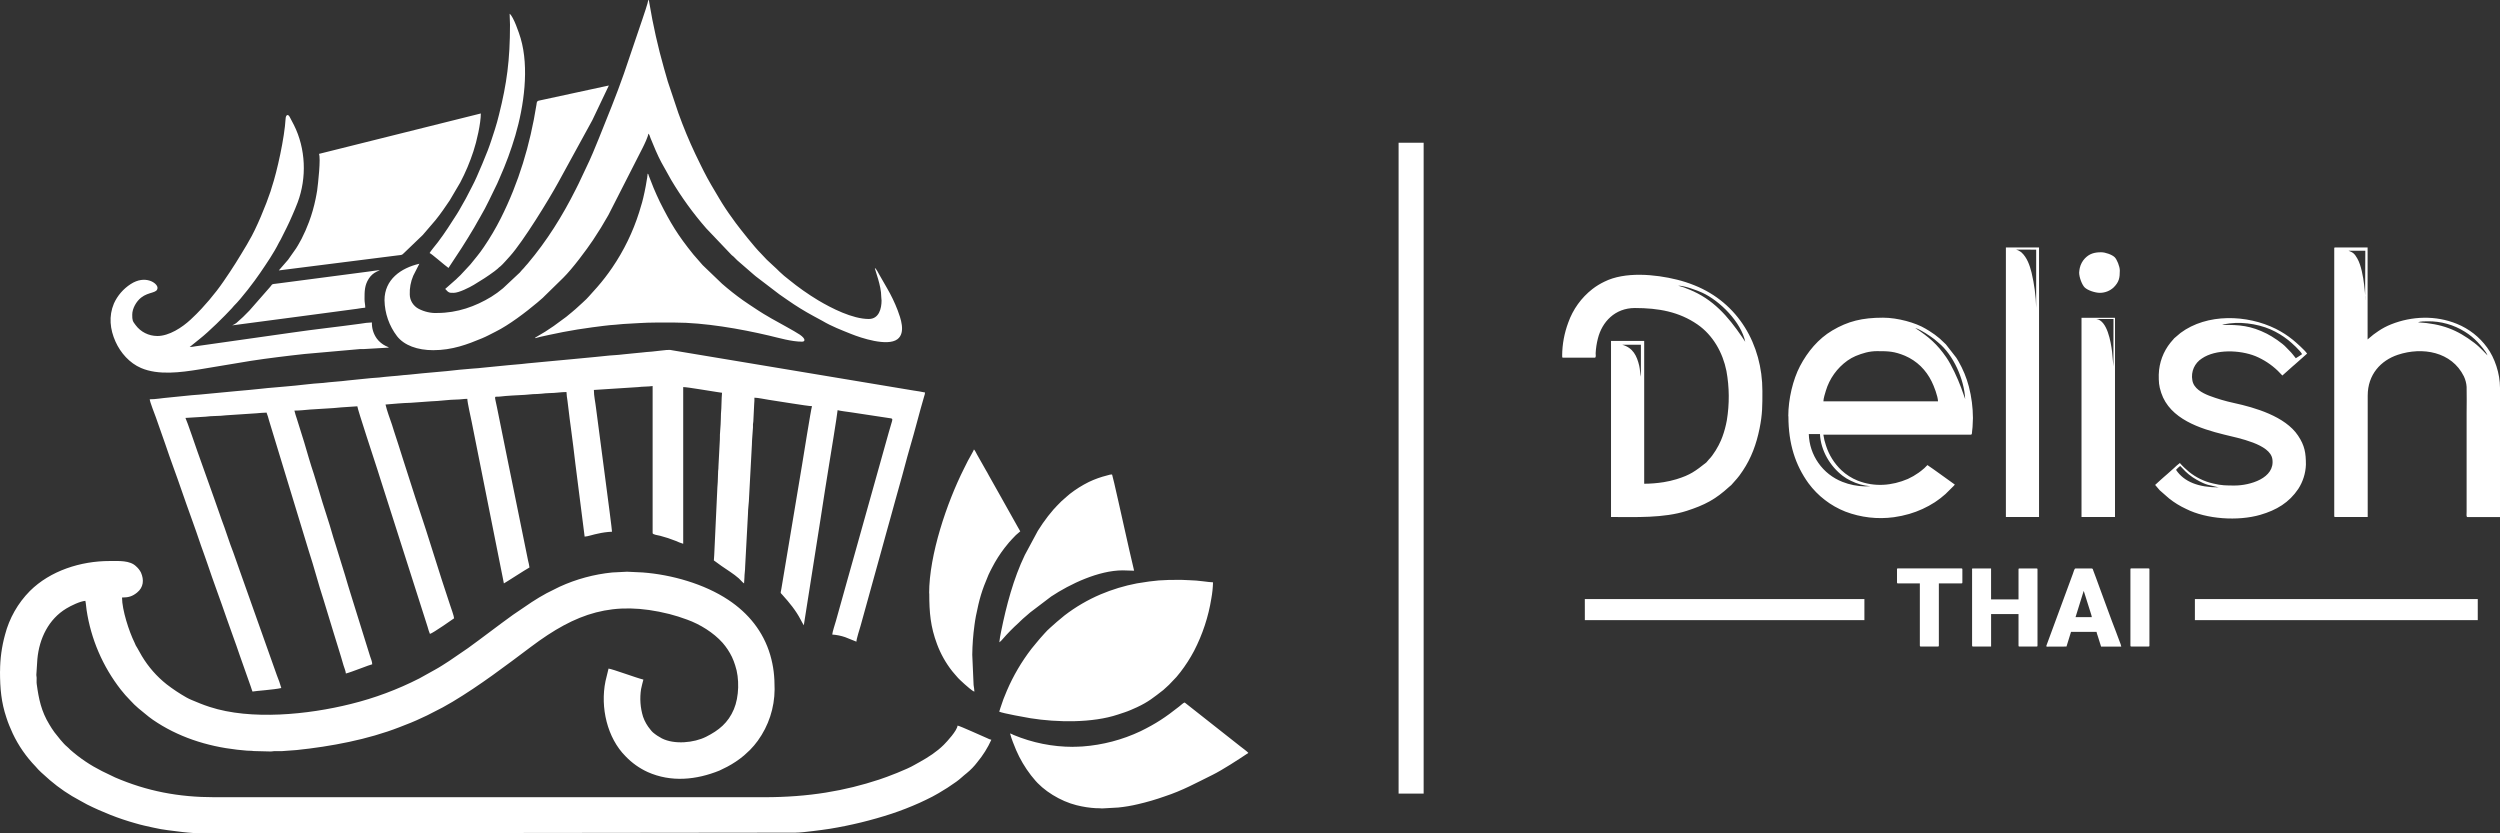 <svg xmlns="http://www.w3.org/2000/svg" width="96" height="32" viewBox="0 0 96 32" fill="none">
  <rect x="0" y="0" width="96" height="32" fill="#333333" stroke="none"/>
  <path fill-rule="evenodd" clip-rule="evenodd" d="M0 25.78C0 26.445 0.051 26.978 0.244 27.551C0.28 27.66 0.314 27.761 0.357 27.863L0.489 28.167C0.709 28.633 1.005 29.06 1.364 29.431C1.431 29.511 1.502 29.586 1.578 29.656L1.917 29.959C2.271 30.262 2.658 30.524 3.071 30.742L3.344 30.892C3.638 31.04 3.931 31.168 4.24 31.291C4.555 31.416 4.875 31.523 5.201 31.614C5.314 31.646 5.435 31.681 5.547 31.705L5.893 31.782C6.263 31.87 6.64 31.901 7.017 31.951C7.287 31.983 7.558 32 7.829 32L30.541 31.974C30.705 31.974 31.046 31.936 31.22 31.913C31.446 31.882 31.658 31.861 31.869 31.825C32.673 31.693 33.465 31.5 34.239 31.247C34.602 31.126 34.959 30.987 35.309 30.83C35.478 30.754 35.639 30.674 35.805 30.59L36.042 30.458C36.276 30.323 36.502 30.177 36.721 30.019C36.861 29.922 36.992 29.788 37.125 29.686C37.275 29.564 37.41 29.424 37.527 29.27C37.745 29.008 37.927 28.718 38.068 28.407C38.012 28.395 37.959 28.374 37.909 28.347C37.733 28.274 36.854 27.87 36.77 27.863C36.754 28.054 36.374 28.467 36.241 28.601C35.975 28.866 35.646 29.078 35.318 29.26L35.115 29.373C34.845 29.537 34.052 29.842 33.758 29.936C32.453 30.366 31.073 30.613 29.341 30.613H8.235C6.856 30.613 5.645 30.381 4.421 29.854L3.915 29.61C3.477 29.39 3.068 29.116 2.7 28.792C2.65 28.747 2.621 28.707 2.568 28.666C2.447 28.575 2.192 28.252 2.091 28.12C2.02 28.022 1.953 27.92 1.892 27.815C1.585 27.311 1.488 26.842 1.41 26.267C1.399 26.188 1.41 26.106 1.407 26.026C1.4 25.991 1.396 25.955 1.395 25.919L1.435 25.306C1.509 24.514 1.868 23.775 2.548 23.366C2.726 23.258 3.069 23.09 3.278 23.072C3.301 23.172 3.307 23.308 3.324 23.42C3.491 24.536 3.943 25.59 4.638 26.481C4.753 26.628 4.876 26.768 5.008 26.9C5.103 27.006 5.205 27.104 5.313 27.196C5.499 27.339 5.655 27.491 5.867 27.637C6.82 28.294 7.936 28.657 9.109 28.789L9.47 28.824C9.534 28.833 9.591 28.824 9.653 28.831C9.718 28.84 9.782 28.844 9.847 28.843L10.394 28.857C10.464 28.857 10.469 28.846 10.529 28.843C10.624 28.838 10.736 28.851 10.828 28.843C11.007 28.824 11.202 28.822 11.388 28.802C12.703 28.666 14.126 28.398 15.34 27.924C15.636 27.811 15.925 27.698 16.197 27.566C16.264 27.533 16.335 27.505 16.402 27.471L16.997 27.166C17.128 27.087 17.249 27.026 17.379 26.948C18.434 26.315 19.411 25.572 20.394 24.834C22.119 23.538 23.541 23.039 25.702 23.578C25.934 23.638 26.163 23.71 26.387 23.794C26.882 23.973 27.399 24.293 27.748 24.684C27.891 24.848 28.011 25.03 28.106 25.225C28.155 25.33 28.197 25.439 28.231 25.55C28.401 26.047 28.382 26.761 28.182 27.233C27.961 27.758 27.601 28.047 27.114 28.292C26.651 28.525 25.898 28.598 25.417 28.355C25.295 28.291 25.18 28.215 25.074 28.126C25.038 28.093 25.006 28.057 24.977 28.018C24.853 27.872 24.757 27.705 24.694 27.524C24.587 27.179 24.561 26.814 24.618 26.457C24.643 26.321 24.678 26.216 24.706 26.096C24.447 26.036 23.51 25.686 23.368 25.674L23.251 26.156C23.044 27.164 23.316 28.338 24.026 29.046C24.267 29.297 24.553 29.501 24.87 29.646C25.771 30.049 26.742 29.948 27.627 29.59L27.92 29.446C28.153 29.324 28.372 29.177 28.573 29.008L28.799 28.799C28.908 28.689 29.008 28.57 29.099 28.445C29.515 27.87 29.741 27.181 29.745 26.473C29.745 25.972 29.707 25.6 29.576 25.147C29.309 24.246 28.738 23.547 27.967 23.035C27.046 22.423 25.793 22.066 24.68 21.982L24.08 21.954L23.509 21.983C22.81 22.053 22.128 22.238 21.49 22.53C21.452 22.547 21.424 22.565 21.389 22.58L20.989 22.78C20.796 22.888 20.601 22.998 20.417 23.122L19.702 23.607C19.117 24.028 18.553 24.467 17.97 24.888L17.249 25.381C17.066 25.498 16.883 25.621 16.692 25.724L16.104 26.051C15.267 26.478 14.384 26.808 13.471 27.033C11.825 27.444 9.634 27.663 8.052 27.146C7.75 27.047 7.638 26.994 7.373 26.885C7.3 26.856 7.229 26.822 7.16 26.783C6.894 26.632 6.639 26.463 6.397 26.276C6.018 25.975 5.697 25.608 5.448 25.193L5.271 24.88C5.249 24.84 5.237 24.828 5.214 24.786C5.192 24.743 5.184 24.71 5.165 24.673C4.954 24.247 4.686 23.419 4.686 22.945C4.94 22.945 5.086 22.898 5.262 22.756C5.515 22.554 5.535 22.265 5.414 21.988C5.369 21.898 5.306 21.817 5.23 21.751C4.993 21.511 4.559 21.543 4.208 21.543C3.098 21.543 1.929 21.916 1.146 22.696C0.686 23.162 0.357 23.741 0.193 24.374C0.067 24.83 0.003 25.302 0.002 25.776L0 25.78ZM54.668 5.481H53.706V30.475H54.668V5.481ZM79.839 10.46C79.839 10.657 79.952 10.937 80.049 11.035C80.169 11.154 80.459 11.245 80.638 11.245C80.835 11.244 81.024 11.169 81.167 11.034C81.374 10.826 81.401 10.666 81.401 10.391C81.401 10.225 81.288 9.964 81.207 9.88C81.108 9.781 80.851 9.687 80.684 9.687C80.421 9.687 80.235 9.743 80.062 9.92C79.964 10.023 79.896 10.15 79.864 10.288C79.852 10.345 79.844 10.402 79.84 10.46H79.839ZM81.808 21.862V24.792C81.808 24.819 81.816 24.827 81.843 24.827H82.503C82.529 24.827 82.538 24.819 82.538 24.792V21.862C82.538 21.835 82.529 21.827 82.503 21.827H81.843C81.813 21.827 81.808 21.835 81.808 21.862ZM72.845 21.862V22.369C72.845 22.395 72.853 22.403 72.88 22.403H73.722V24.792C73.722 24.819 73.73 24.827 73.757 24.827H74.417C74.444 24.827 74.452 24.819 74.452 24.792V22.403H75.32C75.347 22.403 75.355 22.395 75.355 22.369V21.862C75.355 21.835 75.347 21.827 75.32 21.827H72.877C72.85 21.827 72.842 21.835 72.842 21.862H72.845ZM80.013 22.693L80.024 22.717C80.028 22.729 80.032 22.742 80.035 22.752L80.29 23.56C80.306 23.605 80.318 23.65 80.326 23.697H79.701L80.013 22.693ZM79.353 24.828L79.527 24.264H80.507C80.517 24.314 80.531 24.362 80.549 24.408L80.682 24.83H81.457C81.443 24.764 81.422 24.7 81.395 24.638C81.373 24.572 81.349 24.52 81.326 24.454C81.302 24.387 81.283 24.334 81.257 24.268C81.054 23.752 80.824 23.099 80.625 22.567C80.577 22.438 80.531 22.311 80.486 22.186L80.382 21.909C80.37 21.872 80.366 21.83 80.323 21.83H79.697C79.654 21.83 79.629 21.957 79.599 22.032L78.61 24.716C78.553 24.86 78.563 24.829 78.736 24.829L79.353 24.828ZM75.728 21.862V24.792C75.728 24.819 75.737 24.827 75.763 24.827H76.458V23.581H77.511V24.793C77.511 24.82 77.519 24.828 77.545 24.828H78.206C78.232 24.828 78.24 24.82 78.24 24.793V21.863C78.24 21.836 78.232 21.828 78.206 21.828H77.545C77.519 21.828 77.511 21.836 77.511 21.863V23.017H76.457V21.828H75.758C75.731 21.828 75.723 21.836 75.723 21.863L75.728 21.862ZM60.858 23.812H71.593V23.005H60.857L60.858 23.812ZM84.284 23.812H95.146V23.005H84.284V23.812ZM81.103 13.501C81.055 13.121 80.918 12.309 80.5 12.25H81.158L81.155 14.074L81.103 13.501ZM79.93 19.852H81.216V12.203H79.93V19.852ZM78.189 11.82C78.177 11.365 78.117 10.912 78.012 10.468C77.941 10.182 77.836 9.888 77.628 9.696C77.592 9.663 77.441 9.566 77.369 9.583L78.189 9.587V11.817V11.82ZM77.026 19.854H78.299V9.502H77.026V19.854ZM83.56 18.042C83.608 17.987 83.661 17.937 83.719 17.893L83.792 17.968C83.95 18.149 84.137 18.302 84.346 18.419C84.767 18.656 84.81 18.61 85.198 18.716C84.436 18.716 83.871 18.511 83.558 18.04L83.56 18.042ZM85.333 12.48L85.342 12.476L85.39 12.46C85.955 12.326 86.668 12.424 87.186 12.648C87.429 12.755 87.657 12.892 87.865 13.057C87.998 13.162 88.328 13.461 88.4 13.599C88.322 13.656 88.241 13.705 88.159 13.756L88.041 13.608C87.952 13.495 87.864 13.423 87.795 13.345C87.65 13.18 87.26 12.921 87.044 12.813C86.445 12.512 85.994 12.464 85.333 12.48ZM82.896 14.372C82.896 14.669 82.896 14.797 82.991 15.086C83.326 16.093 84.487 16.461 85.411 16.689C85.966 16.827 87.174 17.053 87.259 17.63C87.368 18.367 86.388 18.644 85.814 18.644C85.501 18.644 85.295 18.644 84.988 18.567C84.648 18.491 84.331 18.338 84.059 18.12C83.99 18.064 83.94 18.007 83.876 17.957C83.816 17.9 83.759 17.841 83.706 17.779C83.624 17.843 83.546 17.91 83.471 17.983L83.233 18.196C83.187 18.232 83.158 18.265 83.115 18.298C83.072 18.33 83.044 18.367 82.993 18.406L82.757 18.621L82.933 18.826L83.29 19.139C83.493 19.3 83.714 19.436 83.949 19.544C84.733 19.939 85.94 20.017 86.794 19.77C87.421 19.588 87.901 19.298 88.253 18.776C88.433 18.498 88.534 18.177 88.547 17.846C88.547 17.39 88.501 17.11 88.245 16.727C87.752 15.986 86.581 15.648 85.784 15.475C85.459 15.405 85.14 15.311 84.829 15.193C84.564 15.089 84.235 14.918 84.186 14.6C84.156 14.44 84.176 14.275 84.241 14.126C84.307 13.977 84.416 13.851 84.554 13.764C85.085 13.403 86.007 13.435 86.608 13.675C86.927 13.808 87.218 13.999 87.467 14.238L87.643 14.42L88.052 14.055C88.074 14.038 88.095 14.021 88.115 14.002L88.593 13.578C88.502 13.443 88.159 13.141 88.046 13.049C87.844 12.885 87.625 12.744 87.393 12.628C86.284 12.076 84.748 12.029 83.733 12.784L83.488 12.992C83.46 13.023 83.453 13.04 83.419 13.073C83.386 13.106 83.379 13.12 83.35 13.153C83.069 13.5 82.91 13.929 82.897 14.374L82.896 14.372ZM92.852 12.376C92.931 12.338 93.124 12.338 93.226 12.338C93.731 12.332 94.228 12.471 94.655 12.741C94.835 12.852 94.999 12.987 95.144 13.141C95.26 13.271 95.462 13.491 95.52 13.648C95.481 13.617 95.254 13.348 95.016 13.168C94.343 12.654 93.769 12.434 92.85 12.376H92.852ZM90.822 11.518C90.837 11.396 90.797 11.067 90.782 10.934C90.747 10.636 90.669 10.18 90.52 9.925C90.412 9.735 90.356 9.694 90.181 9.627H90.828L90.82 11.519L90.822 11.518ZM89.635 9.537V19.82C89.635 19.846 89.642 19.854 89.669 19.854H90.92V15.192C90.92 14.384 91.419 13.843 92.079 13.623C93.019 13.311 94.143 13.502 94.614 14.453C94.673 14.58 94.709 14.717 94.718 14.856C94.728 15.185 94.718 15.533 94.718 15.861V19.637C94.718 19.749 94.697 19.856 94.753 19.856H96V14.891C96 14.341 95.798 13.741 95.504 13.343C95.21 12.938 94.807 12.623 94.342 12.435C93.535 12.105 92.62 12.135 91.818 12.455C91.647 12.523 91.485 12.608 91.333 12.711C91.204 12.795 91.081 12.889 90.966 12.992C90.951 13.008 90.934 13.022 90.916 13.035V9.502H89.667C89.641 9.502 89.633 9.51 89.633 9.537H89.635ZM69.887 16.671C69.917 17.306 70.279 17.904 70.759 18.272C70.853 18.343 70.954 18.405 71.061 18.456C71.298 18.576 71.555 18.649 71.82 18.671L71.615 18.677C71.317 18.671 71.023 18.612 70.747 18.503C70.375 18.357 70.055 18.105 69.826 17.778C69.597 17.452 69.469 17.067 69.458 16.669H69.887V16.671ZM72.078 13.484C72.522 13.484 72.739 13.491 73.153 13.662C73.376 13.758 73.581 13.895 73.756 14.064C73.928 14.234 74.07 14.432 74.176 14.649C74.265 14.827 74.415 15.216 74.42 15.411H70.019C70.019 15.303 70.084 15.099 70.112 15.007C70.252 14.54 70.543 14.133 70.941 13.848C71.04 13.778 71.147 13.718 71.259 13.67C71.527 13.561 71.779 13.484 72.08 13.484H72.078ZM75.306 14.883C75.173 14.525 74.94 14.016 74.736 13.72C74.39 13.22 74.067 12.935 73.544 12.596C73.73 12.637 74.151 12.926 74.276 13.023C74.333 13.068 74.378 13.112 74.433 13.156C75.009 13.628 75.426 14.562 75.463 15.324L75.306 14.883ZM68.675 15.986C68.675 17.05 68.944 17.859 69.444 18.555C69.805 19.044 70.296 19.422 70.862 19.646C71.455 19.872 72.096 19.946 72.725 19.861C72.925 19.833 73.123 19.791 73.316 19.735C73.665 19.633 73.997 19.481 74.301 19.284C74.443 19.19 74.579 19.085 74.706 18.972L75.023 18.658C75.039 18.644 75.054 18.627 75.066 18.609C75.025 18.582 74.98 18.546 74.939 18.517C74.643 18.309 74.3 18.051 74.013 17.859C73.938 17.942 73.856 18.018 73.766 18.085L73.673 18.154C73.544 18.246 73.407 18.325 73.263 18.391C72.65 18.653 71.98 18.709 71.338 18.457C71.105 18.364 70.891 18.228 70.709 18.056C70.435 17.795 70.232 17.47 70.118 17.11C70.07 16.974 70.037 16.834 70.017 16.691H75.68C75.731 16.691 75.723 16.618 75.728 16.567C75.733 16.525 75.741 16.439 75.746 16.398L75.761 16.054C75.759 15.647 75.707 15.242 75.605 14.847C75.516 14.506 75.381 14.179 75.205 13.873C75.181 13.829 75.148 13.782 75.122 13.737L74.722 13.224L74.543 13.055C74.519 13.036 74.508 13.019 74.484 12.999C74.359 12.893 74.227 12.796 74.088 12.71L73.944 12.623C73.564 12.394 72.874 12.199 72.308 12.199C71.508 12.199 70.963 12.334 70.359 12.691C69.82 13.01 69.411 13.507 69.122 14.055C68.849 14.575 68.67 15.322 68.67 15.984L68.675 15.986ZM63.01 14.465C62.982 14.369 62.976 14.169 62.946 14.044C62.856 13.666 62.71 13.357 62.297 13.239H63.01V14.463V14.465ZM67.017 13.125C66.975 13.068 66.941 13.008 66.898 12.944C66.346 12.137 65.784 11.491 64.872 11.12C64.733 11.058 64.588 11.008 64.44 10.971C64.67 10.962 65.168 11.15 65.358 11.236C66.049 11.55 66.862 12.375 67.017 13.125ZM59.988 13.643C59.988 13.709 59.979 13.735 60.023 13.735H61.239C61.296 13.735 61.274 13.616 61.273 13.562C61.283 13.372 61.311 13.183 61.359 12.999C61.518 12.36 62.015 11.828 62.779 11.828C63.687 11.828 64.475 11.971 65.181 12.458C65.779 12.87 66.155 13.543 66.295 14.245C66.409 14.872 66.414 15.514 66.31 16.143C66.271 16.357 66.215 16.568 66.14 16.772C66.122 16.824 66.106 16.862 66.084 16.913C65.988 17.139 65.79 17.477 65.622 17.642L65.524 17.757C65.103 18.089 64.913 18.237 64.377 18.402C64.216 18.451 64.052 18.488 63.886 18.515C63.638 18.554 63.388 18.575 63.137 18.576V13.091H61.863V19.853C62.802 19.853 63.887 19.903 64.773 19.616C65.452 19.396 65.873 19.18 66.405 18.69C66.431 18.671 66.457 18.65 66.48 18.627C66.692 18.377 66.715 18.388 66.923 18.076C67.251 17.586 67.445 17.056 67.567 16.456C67.68 15.898 67.676 15.574 67.676 15.018C67.676 13.227 66.746 11.625 65.061 10.954C64.845 10.867 64.623 10.795 64.396 10.739C63.554 10.53 62.391 10.423 61.608 10.817C61.445 10.895 61.291 10.989 61.149 11.099C60.722 11.432 60.4 11.88 60.22 12.389C60.07 12.792 59.991 13.217 59.987 13.646L59.988 13.643ZM8.918 12.494L11.474 12.156C12.204 12.052 12.973 11.964 13.702 11.859C13.809 11.843 13.925 11.822 14.026 11.814C14.026 11.693 13.998 11.616 13.998 11.487C13.998 11.185 13.998 10.953 14.163 10.698C14.235 10.585 14.337 10.493 14.458 10.434C14.479 10.422 14.501 10.412 14.523 10.404L14.586 10.37C14.45 10.382 14.303 10.411 14.163 10.427L10.724 10.878C10.668 10.885 10.576 10.893 10.507 10.905C10.438 10.918 10.445 10.926 10.373 11.018L9.577 11.926C9.419 12.095 9.251 12.254 9.074 12.405C9.029 12.439 8.979 12.467 8.926 12.489L8.918 12.494V12.494ZM19.584 0.952C19.584 2.305 19.462 3.206 19.163 4.399C19.115 4.593 19.066 4.776 19.006 4.962C18.913 5.244 18.836 5.501 18.73 5.776C18.572 6.185 18.471 6.406 18.304 6.795C18.207 7.023 18.049 7.305 17.941 7.521C17.919 7.565 17.904 7.598 17.88 7.638C17.776 7.807 17.66 8.043 17.547 8.217C17.279 8.63 17.125 8.888 16.816 9.299C16.768 9.362 16.508 9.677 16.497 9.717C16.563 9.734 17.096 10.205 17.222 10.289C17.587 9.744 17.875 9.303 18.213 8.731C18.295 8.592 18.361 8.462 18.445 8.323C18.679 7.932 18.891 7.457 19.093 7.05C19.127 6.981 19.156 6.903 19.188 6.832C19.425 6.301 19.626 5.755 19.79 5.198C20.119 4.073 20.327 2.606 19.992 1.468C19.932 1.266 19.718 0.636 19.57 0.527C19.57 0.685 19.584 0.791 19.584 0.949V0.952ZM17.096 11.095C17.235 11.254 17.262 11.245 17.424 11.245C17.62 11.245 18.032 11.037 18.195 10.938C18.477 10.769 18.719 10.616 18.986 10.418C19.033 10.383 19.062 10.357 19.107 10.321C19.131 10.302 19.14 10.289 19.163 10.268C19.186 10.246 19.197 10.243 19.224 10.22C19.303 10.154 19.507 9.92 19.587 9.832C20.096 9.264 21.077 7.663 21.436 7.007L22.747 4.612L23.38 3.283L20.676 3.868C20.605 3.894 20.614 3.937 20.6 4.023C20.352 5.576 19.918 7.013 19.233 8.377C19.04 8.76 18.823 9.129 18.581 9.484C18.399 9.757 18.247 9.923 18.059 10.16L17.685 10.562C17.643 10.597 17.603 10.635 17.566 10.675C17.531 10.713 17.493 10.748 17.453 10.78L17.098 11.093L17.096 11.095ZM38.374 24.665C38.419 24.633 38.459 24.595 38.493 24.552C38.688 24.326 38.898 24.112 39.121 23.912C39.143 23.893 39.163 23.873 39.183 23.851C39.314 23.72 39.444 23.626 39.559 23.518L40.365 22.906C41.092 22.424 42.19 21.902 43.113 21.902L43.55 21.915L43.37 21.143C43.309 20.888 43.256 20.622 43.195 20.364C43.17 20.259 42.726 18.246 42.706 18.228C42.677 18.202 42.55 18.248 42.515 18.256C42.272 18.316 42.036 18.4 41.811 18.508C41.553 18.636 41.309 18.789 41.082 18.966C41.034 19.005 40.996 19.042 40.95 19.079C40.818 19.188 40.694 19.305 40.579 19.43C40.534 19.487 40.505 19.507 40.46 19.558L40.245 19.819C40.105 20 39.974 20.188 39.853 20.383L39.353 21.313C38.919 22.214 38.642 23.261 38.444 24.243C38.413 24.382 38.39 24.523 38.374 24.664V24.665ZM35.684 22.786C35.684 23.529 35.731 24.063 35.982 24.735C36.121 25.109 36.318 25.46 36.565 25.773C36.615 25.839 36.666 25.886 36.716 25.95C36.765 26.01 36.818 26.066 36.875 26.119L37.045 26.276C37.118 26.337 37.335 26.539 37.417 26.558C37.417 26.49 37.396 26.381 37.386 26.303L37.335 25.142C37.34 24.761 37.368 24.38 37.42 24.001C37.433 23.894 37.455 23.763 37.476 23.651C37.61 22.99 37.694 22.693 37.958 22.073C37.998 21.98 38.048 21.893 38.094 21.8C38.231 21.533 38.392 21.279 38.575 21.041C38.637 20.963 38.693 20.892 38.758 20.815C38.795 20.772 38.817 20.759 38.856 20.708C38.953 20.597 39.061 20.495 39.178 20.403C39.145 20.341 39.104 20.272 39.069 20.212L38.408 19.033C38.372 18.963 38.336 18.899 38.295 18.832L37.966 18.248C37.928 18.177 37.895 18.112 37.853 18.046L37.518 17.454C37.49 17.403 37.435 17.285 37.399 17.259C37.389 17.306 37.276 17.49 37.245 17.554C37.213 17.617 37.193 17.642 37.167 17.694L37.017 17.994C36.36 19.299 35.679 21.308 35.679 22.784L35.684 22.786ZM20.554 12.986C20.628 12.951 21.522 12.769 21.616 12.751C21.972 12.683 22.371 12.617 22.743 12.569C22.961 12.54 23.417 12.479 23.627 12.47C23.724 12.465 23.835 12.446 23.927 12.442C24.342 12.422 24.744 12.386 25.183 12.386H25.908C27.046 12.386 28.426 12.626 29.529 12.886C29.915 12.977 30.396 13.12 30.797 13.12C30.928 13.12 30.942 13.008 30.712 12.85C30.52 12.72 29.864 12.367 29.609 12.222C29.567 12.197 29.529 12.171 29.48 12.145C29.298 12.046 28.95 11.816 28.77 11.694L28.535 11.534C28.255 11.335 27.986 11.122 27.727 10.896L26.983 10.182L26.627 9.774C26.026 9.031 25.747 8.566 25.338 7.751C25.248 7.571 25.18 7.403 25.097 7.215L24.936 6.805C24.926 6.779 24.92 6.766 24.909 6.736C24.891 6.684 24.909 6.695 24.869 6.667C24.862 6.763 24.849 6.858 24.829 6.953C24.803 7.147 24.705 7.606 24.656 7.774L24.543 8.152C24.304 8.907 23.956 9.624 23.509 10.279C23.332 10.539 23.14 10.788 22.933 11.025L22.617 11.378C22.529 11.491 22.222 11.752 22.1 11.869C22.065 11.903 22.047 11.91 22.011 11.944C21.976 11.979 21.958 11.988 21.922 12.019C21.863 12.072 21.805 12.118 21.743 12.167L21.263 12.519C21.054 12.667 20.826 12.809 20.602 12.935C20.546 12.966 20.568 12.939 20.553 12.982L20.554 12.986ZM41.203 28.679C40.419 28.679 39.642 28.523 38.919 28.221C38.877 28.197 38.832 28.178 38.786 28.164C38.816 28.276 38.852 28.385 38.894 28.493L39.019 28.804C39.168 29.149 39.36 29.474 39.59 29.772C39.625 29.817 39.66 29.853 39.695 29.899C40.058 30.361 40.724 30.766 41.335 30.919C41.587 30.983 41.845 31.023 42.105 31.036C42.176 31.034 42.246 31.036 42.317 31.044L42.939 31.009C43.194 30.984 43.448 30.941 43.698 30.881C44.045 30.801 44.387 30.701 44.722 30.582C45.412 30.356 45.932 30.064 46.557 29.757C46.945 29.566 47.572 29.156 47.937 28.912C47.911 28.872 47.689 28.707 47.636 28.666L45.492 26.976C45.435 26.989 45.363 27.066 45.279 27.131C44.754 27.545 44.396 27.785 43.799 28.078C43.099 28.409 42.344 28.607 41.573 28.664C41.443 28.67 41.329 28.677 41.204 28.677L41.203 28.679ZM6.034 12.902C5.874 12.901 5.715 12.863 5.572 12.791C5.429 12.719 5.304 12.614 5.209 12.486C5.088 12.331 5.078 12.294 5.078 12.085C5.078 11.84 5.24 11.57 5.417 11.43C5.715 11.194 6.048 11.27 6.048 11.051C6.048 10.871 5.578 10.544 5.018 10.909C4.736 11.091 4.512 11.35 4.374 11.655C4.169 12.143 4.224 12.649 4.436 13.12C4.63 13.551 4.975 13.942 5.416 14.131C6.082 14.418 6.942 14.3 7.639 14.188L9.63 13.857C9.972 13.807 10.303 13.756 10.647 13.716C10.992 13.677 11.331 13.628 11.685 13.594L13.818 13.405C13.861 13.402 13.909 13.405 13.953 13.405L14.937 13.348C14.897 13.322 14.855 13.3 14.81 13.284C14.678 13.219 14.563 13.124 14.474 13.007C14.342 12.826 14.274 12.606 14.281 12.382C14.133 12.388 13.985 12.404 13.838 12.431C12.959 12.552 12.08 12.645 11.204 12.773L7.512 13.297C7.436 13.313 7.359 13.322 7.282 13.326L7.47 13.174C7.535 13.12 7.591 13.074 7.659 13.022C8.023 12.737 8.612 12.153 8.903 11.838C8.937 11.801 8.946 11.782 8.984 11.743C9.267 11.468 9.776 10.798 9.988 10.483C10.241 10.11 10.513 9.718 10.713 9.314C10.737 9.267 10.755 9.243 10.777 9.202C10.857 9.05 10.932 8.892 11.009 8.739C11.087 8.585 11.157 8.425 11.228 8.263C11.299 8.101 11.371 7.931 11.431 7.771C11.786 6.819 11.742 5.708 11.287 4.801L11.128 4.497C11.072 4.377 10.976 4.389 10.967 4.56C10.928 5.271 10.64 6.588 10.437 7.189C10.419 7.245 10.408 7.288 10.39 7.346C10.22 7.861 9.834 8.802 9.559 9.253C9.531 9.299 9.514 9.336 9.486 9.384C9.169 9.915 8.948 10.28 8.586 10.802C8.417 11.05 8.23 11.29 8.036 11.519L7.741 11.852C7.556 12.043 7.531 12.077 7.318 12.274C6.993 12.575 6.496 12.903 6.038 12.903L6.034 12.902ZM12.248 5.906C12.324 6.064 12.215 7.047 12.178 7.319C12.163 7.423 12.141 7.521 12.121 7.629C12.059 7.932 11.975 8.23 11.867 8.519C11.784 8.743 11.688 8.961 11.58 9.173C11.558 9.217 11.535 9.249 11.512 9.295C11.471 9.379 11.42 9.453 11.371 9.536L11.061 9.976L10.706 10.384L15.286 9.805C15.355 9.795 15.409 9.8 15.456 9.768C15.476 9.753 15.491 9.735 15.512 9.717L16.235 9.023L16.726 8.45C16.916 8.216 17.099 7.948 17.268 7.697L17.672 7.011C17.876 6.624 18.046 6.221 18.181 5.805C18.307 5.429 18.464 4.734 18.464 4.357L12.25 5.909L12.248 5.906ZM38.374 27.329C38.504 27.391 39.416 27.555 39.57 27.58C40.595 27.744 41.954 27.765 42.924 27.44C43.098 27.383 43.267 27.331 43.427 27.261C43.502 27.227 43.575 27.198 43.653 27.161C44.105 26.952 44.31 26.774 44.668 26.499C44.82 26.37 44.963 26.23 45.095 26.081C45.123 26.048 45.148 26.03 45.175 25.997L45.328 25.809C45.525 25.554 45.7 25.282 45.851 24.997C46.179 24.363 46.404 23.682 46.516 22.977C46.553 22.774 46.575 22.568 46.58 22.361C46.433 22.361 45.999 22.283 45.678 22.28L45.351 22.266C44.602 22.266 44.389 22.281 43.654 22.402C43.177 22.493 42.71 22.635 42.262 22.824C41.768 23.035 41.302 23.307 40.877 23.634L40.579 23.882C40.424 24.027 40.245 24.164 40.108 24.325L39.934 24.52C39.84 24.641 39.729 24.756 39.608 24.914C39.228 25.408 38.911 25.947 38.665 26.52C38.57 26.736 38.487 26.957 38.416 27.183C38.401 27.226 38.385 27.295 38.37 27.327L38.374 27.329ZM16.798 12.02C16.547 12.03 16.297 11.973 16.074 11.857C15.974 11.804 15.89 11.726 15.83 11.63C15.77 11.535 15.737 11.425 15.735 11.312C15.725 11.064 15.771 10.817 15.869 10.588L16.103 10.128C15.396 10.292 14.765 10.73 14.765 11.53C14.775 12.03 14.943 12.513 15.247 12.911C15.52 13.261 16.029 13.447 16.634 13.447C17.369 13.447 17.954 13.222 18.511 12.99C18.693 12.915 18.86 12.821 19.033 12.735C19.542 12.483 20.194 11.988 20.632 11.619L20.844 11.436C20.868 11.415 20.882 11.397 20.905 11.375L21.629 10.667C21.989 10.311 22.519 9.596 22.772 9.219C22.982 8.905 23.178 8.587 23.363 8.257L24.674 5.684C24.738 5.558 24.887 5.25 24.897 5.131C24.941 5.163 24.96 5.255 24.981 5.306C25.08 5.555 25.264 5.993 25.393 6.229L25.774 6.911C26.165 7.569 26.615 8.191 27.119 8.768L28.096 9.795C28.123 9.814 28.148 9.835 28.172 9.857C28.22 9.905 28.258 9.946 28.307 9.993L28.95 10.551C28.98 10.578 28.994 10.588 29.024 10.613L29.929 11.304C30.037 11.383 30.135 11.444 30.243 11.522C30.563 11.746 30.895 11.951 31.238 12.136L31.583 12.323C31.932 12.531 32.313 12.675 32.69 12.827C33.052 12.973 34.074 13.316 34.46 13.027C34.795 12.776 34.576 12.2 34.469 11.911C34.357 11.621 34.223 11.341 34.067 11.073L33.764 10.545C33.721 10.475 33.663 10.338 33.594 10.289C33.602 10.389 33.841 10.966 33.84 11.392C33.84 11.46 33.852 11.498 33.852 11.541C33.852 11.847 33.753 12.249 33.362 12.249C32.736 12.249 31.925 11.834 31.418 11.532C31.024 11.294 30.647 11.028 30.291 10.737C30.167 10.643 30.049 10.543 29.937 10.436C29.78 10.275 29.605 10.13 29.445 9.973L29.214 9.728C28.974 9.492 28.437 8.81 28.258 8.571C28.208 8.505 28.171 8.446 28.121 8.38C27.936 8.129 27.764 7.869 27.606 7.6C27.405 7.262 27.205 6.933 27.029 6.583L26.92 6.365L26.706 5.925C26.46 5.406 26.24 4.876 26.047 4.336L25.644 3.132C25.594 2.971 25.549 2.804 25.501 2.634C25.266 1.808 25.077 0.969 24.936 0.122C24.932 0.096 24.929 0.072 24.924 0.052C24.907 -0.011 24.942 0.034 24.894 0C24.886 0.1 24.717 0.591 24.674 0.72L23.96 2.824C23.666 3.669 23.325 4.491 22.994 5.319C22.881 5.608 22.658 6.136 22.521 6.412L22.22 7.05L22.111 7.268C21.594 8.299 21.003 9.246 20.263 10.123C20.21 10.184 20.16 10.235 20.111 10.298C20.089 10.325 20.064 10.351 20.038 10.374C20.003 10.41 19.995 10.431 19.963 10.463L19.315 11.07C19.173 11.19 19.022 11.3 18.863 11.398C18.26 11.766 17.557 12.018 16.795 12.018L16.798 12.02ZM5.749 15.328C5.749 15.422 5.952 15.929 5.987 16.03L6.355 17.078C6.55 17.665 6.774 18.245 6.973 18.83C7.216 19.541 7.482 20.239 7.717 20.947C7.794 21.173 7.887 21.407 7.963 21.641C8.198 22.345 8.464 23.044 8.704 23.747C8.864 24.214 9.043 24.677 9.199 25.146L9.633 26.374C9.655 26.436 9.672 26.505 9.696 26.556C9.804 26.531 10.525 26.485 10.802 26.42C10.755 26.255 10.698 26.093 10.633 25.935L9.655 23.181C9.634 23.128 9.618 23.076 9.598 23.019C9.578 22.963 9.56 22.922 9.541 22.859L9.195 21.884C9.154 21.778 9.116 21.67 9.082 21.562L8.965 21.231C8.796 20.805 8.668 20.362 8.502 19.935C8.48 19.878 8.468 19.832 8.446 19.772L8.22 19.129C8.199 19.068 8.183 19.032 8.163 18.969C8.143 18.905 8.123 18.864 8.106 18.809L7.584 17.344C7.538 17.218 7.18 16.16 7.121 16.048L7.894 16.001C8.129 15.966 8.426 15.982 8.675 15.948L9.839 15.871C9.967 15.864 10.095 15.844 10.235 15.844C10.273 15.941 10.305 16.041 10.33 16.143L11.857 21.158C12.063 21.782 12.222 22.417 12.427 23.04L12.809 24.292C12.935 24.715 13.071 25.12 13.19 25.546C13.216 25.639 13.274 25.763 13.282 25.863C13.476 25.817 14.229 25.514 14.293 25.509C14.293 25.402 14.241 25.295 14.21 25.197L13.455 22.772C13.425 22.665 13.392 22.575 13.362 22.469C13.217 21.957 13.047 21.455 12.897 20.948C12.866 20.841 12.827 20.735 12.799 20.637C12.63 20.026 12.416 19.433 12.242 18.823L12.054 18.208C11.917 17.803 11.803 17.398 11.682 16.987L11.399 16.081C11.368 15.992 11.327 15.862 11.305 15.767C11.512 15.767 11.713 15.742 11.907 15.726L12.807 15.67C12.892 15.666 13.023 15.647 13.108 15.643L13.722 15.602C13.722 15.694 14.414 17.786 14.499 18.053C14.531 18.153 14.556 18.233 14.588 18.335L16.418 24.065C16.442 24.159 16.473 24.252 16.509 24.342C16.626 24.315 17.437 23.744 17.437 23.743C17.437 23.667 17.313 23.325 17.282 23.231C16.85 21.952 16.474 20.667 16.042 19.39C16.015 19.307 15.986 19.223 15.957 19.134L15.461 17.588C15.352 17.244 15.246 16.903 15.133 16.567C15.105 16.481 15.077 16.391 15.052 16.308C14.966 16.054 14.865 15.795 14.804 15.534C15.123 15.508 15.444 15.475 15.774 15.467L16.566 15.41C16.869 15.403 17.241 15.345 17.549 15.342C17.672 15.342 17.817 15.315 17.945 15.315C17.948 15.463 18.084 16.047 18.114 16.205L19.262 21.963C19.277 22.04 19.291 22.111 19.305 22.178C19.323 22.252 19.338 22.327 19.349 22.403C19.376 22.396 20.188 21.867 20.332 21.791C20.326 21.713 20.294 21.595 20.276 21.517L19.648 18.428C19.61 18.241 19.572 18.065 19.535 17.874L19.082 15.633C18.98 15.126 18.96 15.26 19.209 15.227C19.422 15.198 19.91 15.174 20.156 15.162C20.244 15.158 20.382 15.139 20.469 15.135C20.571 15.13 20.695 15.131 20.793 15.118C20.899 15.105 21.005 15.097 21.111 15.094C21.333 15.094 21.537 15.054 21.753 15.054C21.759 15.168 21.772 15.283 21.792 15.396C21.807 15.518 21.822 15.629 21.835 15.747C21.86 15.973 21.891 16.201 21.923 16.436C21.988 16.905 22.04 17.359 22.097 17.828L22.45 20.606C22.551 20.606 22.816 20.516 22.949 20.494C23.131 20.451 23.315 20.426 23.501 20.418C23.501 20.273 22.936 16.085 22.887 15.668C22.862 15.439 22.805 15.212 22.805 14.974L24.501 14.865C24.547 14.863 24.592 14.859 24.638 14.852L24.924 14.838C24.993 14.838 24.992 14.824 25.061 14.824V20.472C25.061 20.529 25.268 20.554 25.353 20.575C25.555 20.628 25.754 20.693 25.948 20.771C26.041 20.814 26.137 20.851 26.235 20.881V14.864C26.414 14.864 27.273 15.019 27.535 15.054C27.598 15.067 27.662 15.076 27.726 15.082C27.725 15.146 27.721 15.21 27.713 15.273L27.699 15.681C27.699 15.772 27.685 15.799 27.685 15.885C27.685 16.032 27.676 16.143 27.672 16.294L27.645 16.688C27.64 16.753 27.649 16.825 27.642 16.89L27.589 17.899C27.589 17.963 27.585 18.027 27.576 18.09L27.562 18.498C27.562 18.59 27.549 18.622 27.548 18.702L27.426 21.316C27.426 21.407 27.412 21.44 27.412 21.52C27.459 21.551 27.504 21.587 27.554 21.623C27.604 21.659 27.649 21.692 27.704 21.732C27.931 21.892 28.165 22.028 28.371 22.21C28.433 22.267 28.512 22.364 28.572 22.404L28.586 22.186C28.586 22.051 28.615 21.892 28.614 21.751L28.722 19.736C28.722 19.531 28.762 19.289 28.765 19.084L28.873 17.069C28.873 16.915 28.905 16.579 28.914 16.416C28.914 16.376 28.914 16.333 28.914 16.293C28.917 16.236 28.925 16.243 28.928 16.184L28.961 15.508C28.969 15.429 28.972 15.35 28.969 15.271C29.125 15.274 29.355 15.33 29.515 15.352C29.757 15.384 31.013 15.597 31.181 15.597C31.148 15.665 30.814 17.767 30.802 17.833C30.676 18.59 30.552 19.328 30.426 20.087L30.003 22.619C29.974 22.792 29.95 22.739 30.051 22.851C30.309 23.136 30.566 23.448 30.744 23.793C30.765 23.832 30.778 23.86 30.801 23.899L30.866 24.012L31.516 19.882C31.623 19.188 31.726 18.513 31.84 17.823C31.854 17.738 32.161 15.865 32.164 15.75C32.205 15.77 32.601 15.822 32.682 15.833L34.14 16.054C34.331 16.084 34.284 16.033 34.128 16.605L33.114 20.223C33.014 20.572 32.926 20.904 32.825 21.255C32.725 21.605 32.628 21.947 32.535 22.286L32.1 23.842C32.063 23.971 31.967 24.257 31.958 24.367C32.128 24.379 32.296 24.412 32.457 24.468L32.886 24.64C32.886 24.538 33.015 24.14 33.045 24.036L33.541 22.244C33.654 21.846 33.759 21.451 33.872 21.05C33.985 20.648 34.087 20.257 34.203 19.855C34.318 19.452 34.417 19.062 34.534 18.66C34.68 18.159 34.801 17.66 34.946 17.166C35.138 16.52 35.295 15.876 35.486 15.226C35.505 15.176 35.517 15.124 35.522 15.072C35.385 15.04 35.228 15.02 35.079 14.996L25.95 13.474C25.887 13.464 25.789 13.443 25.727 13.436C25.609 13.426 25.177 13.493 25.019 13.503C24.767 13.517 24.546 13.554 24.295 13.571C24.06 13.587 23.825 13.627 23.585 13.639C23.346 13.651 23.112 13.687 22.874 13.706C22.233 13.763 21.606 13.832 20.965 13.886L20.491 13.931C20.41 13.942 20.335 13.949 20.253 13.953C20.184 13.957 20.088 13.973 20.02 13.979C19.854 13.991 19.706 14.01 19.544 14.021L18.598 14.114C18.438 14.131 18.277 14.148 18.123 14.156C17.81 14.176 17.48 14.217 17.162 14.25C16.837 14.283 16.535 14.303 16.21 14.336C16.065 14.351 15.882 14.366 15.74 14.384C15.654 14.396 15.586 14.395 15.5 14.404C15.435 14.411 15.334 14.424 15.265 14.429C15.103 14.439 14.954 14.458 14.789 14.471C14.721 14.476 14.625 14.493 14.555 14.497C14.168 14.518 13.745 14.577 13.355 14.61C13.287 14.615 13.191 14.632 13.121 14.636L12.645 14.678C12.577 14.683 12.48 14.7 12.411 14.704C11.937 14.73 11.463 14.803 10.99 14.839C10.824 14.852 10.676 14.87 10.513 14.881C10.2 14.903 9.867 14.951 9.556 14.975C9.39 14.988 9.242 15.007 9.08 15.018L7.659 15.153C7.268 15.177 6.867 15.233 6.471 15.266C6.229 15.285 5.989 15.333 5.746 15.333L5.749 15.328Z" fill="white"/>
</svg>